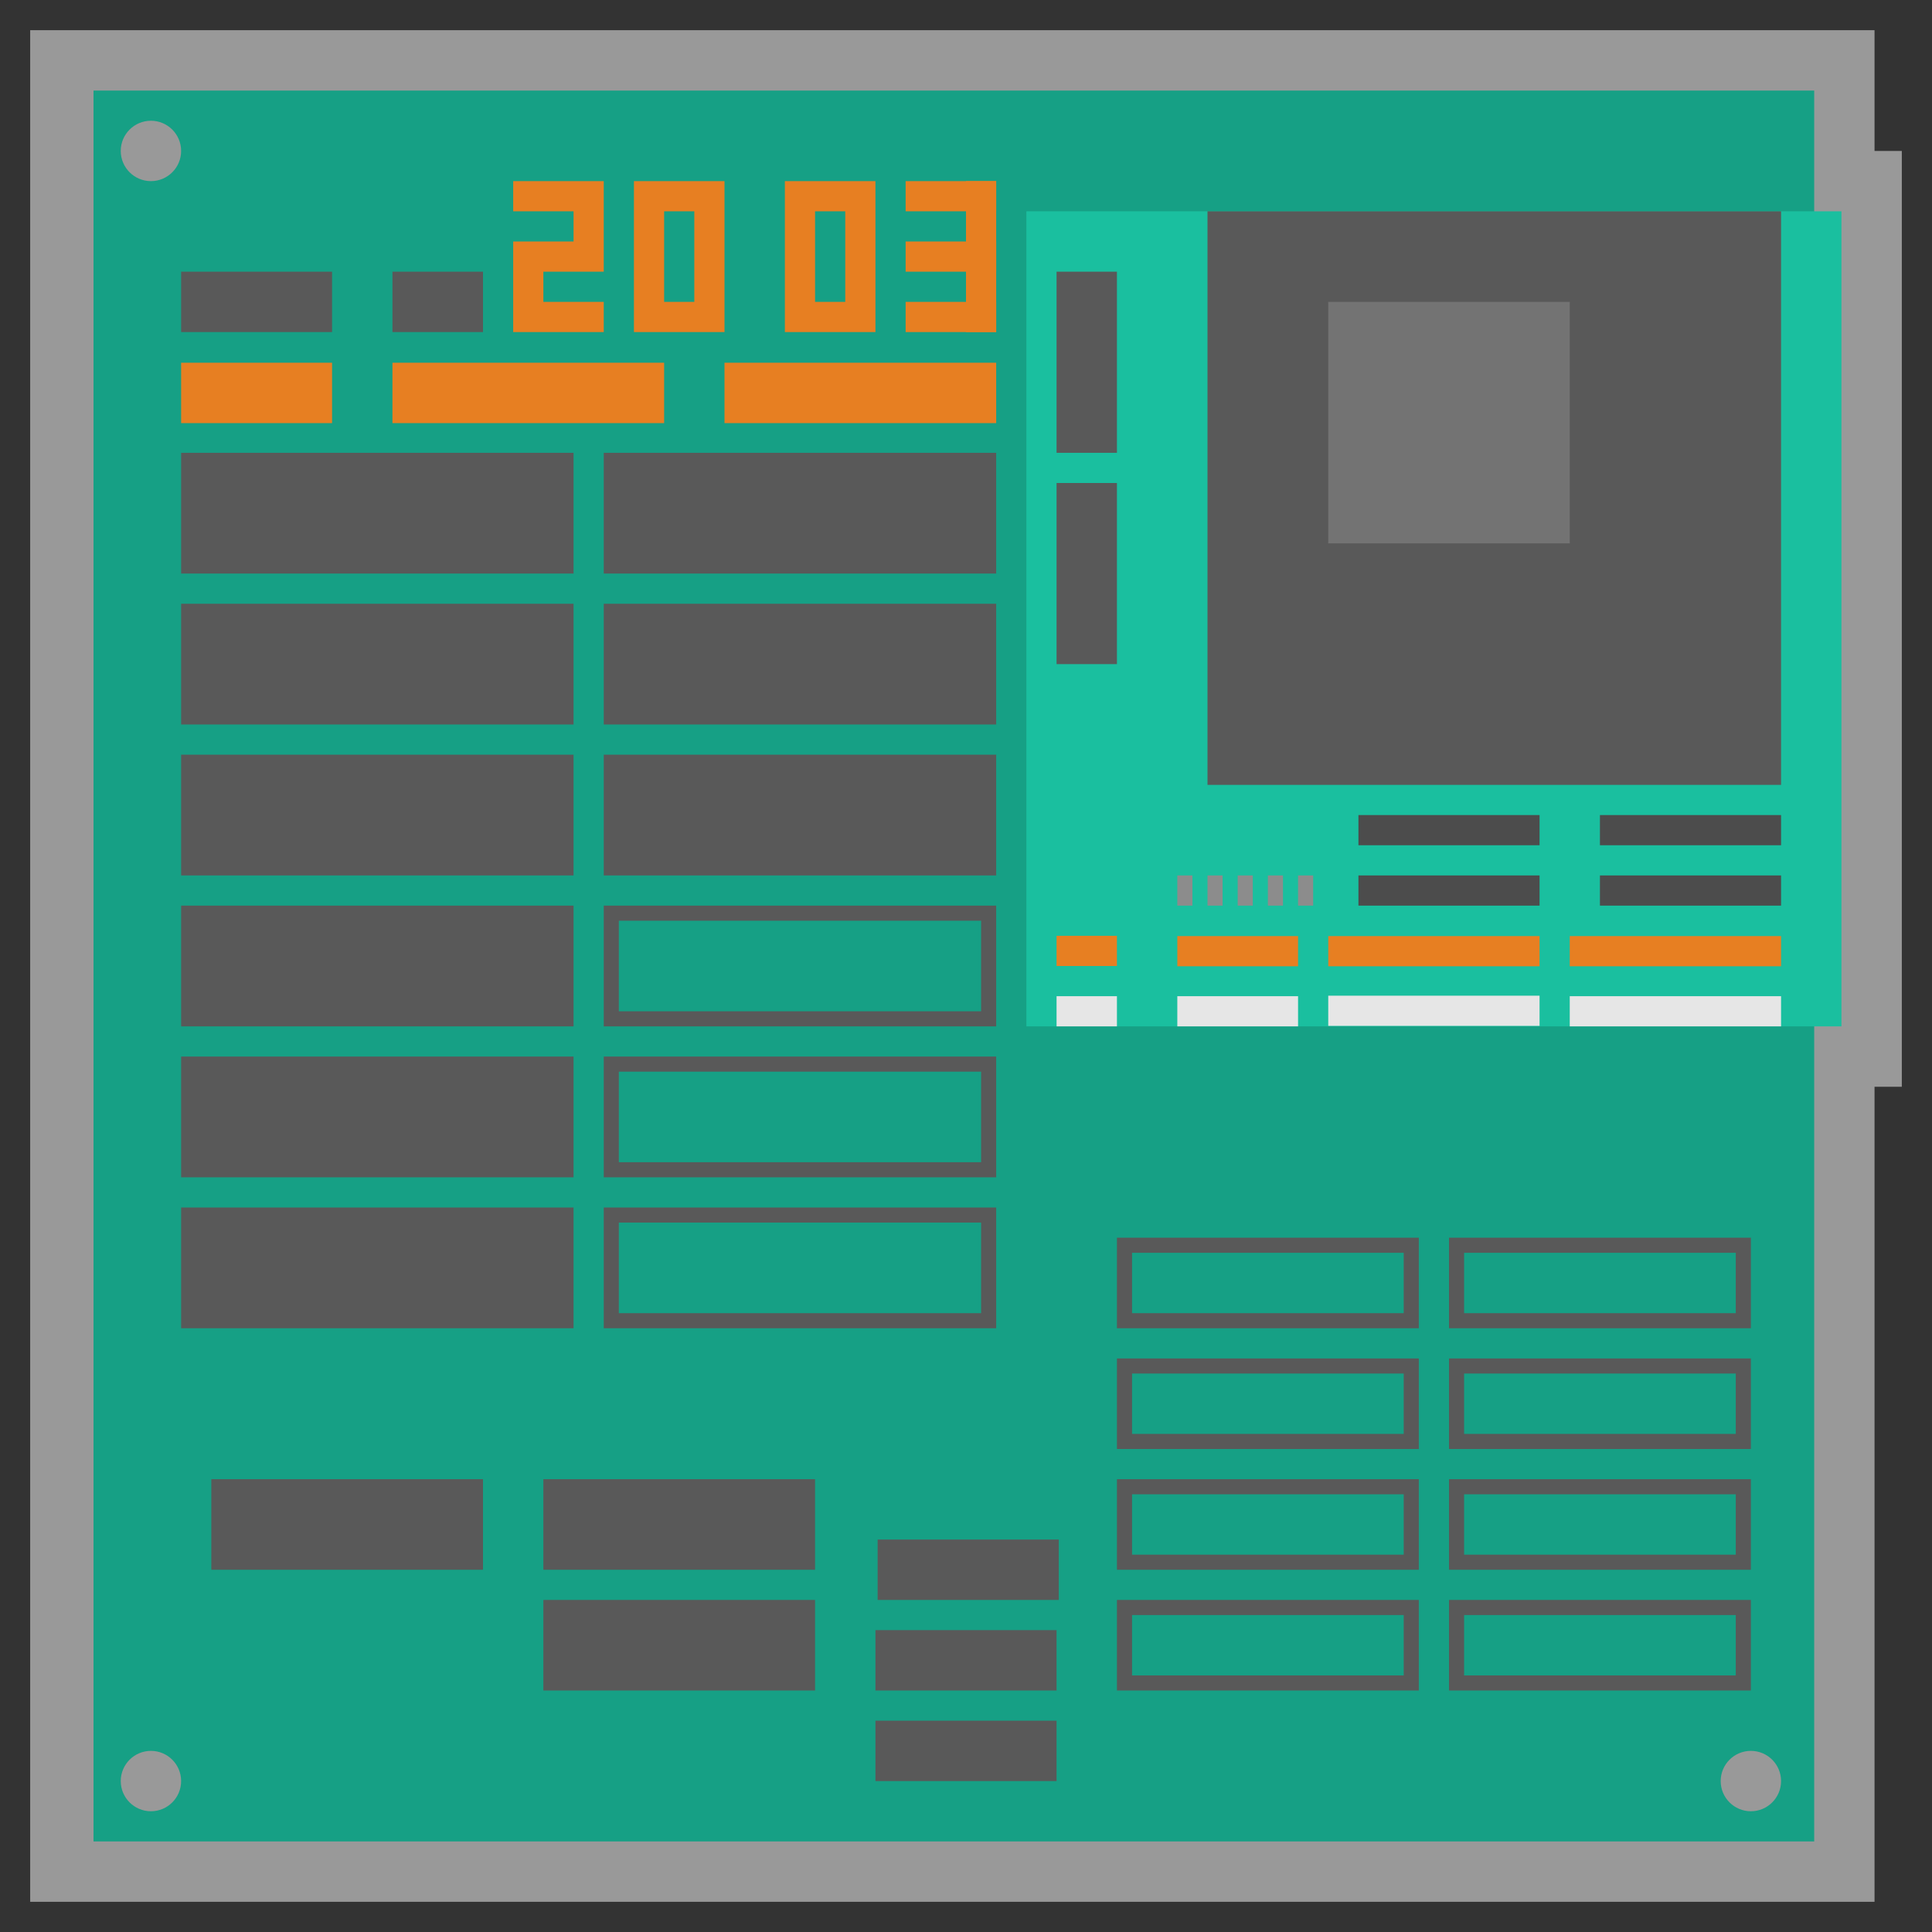 <?xml version="1.0" encoding="UTF-8" standalone="no"?>
<svg
   xmlns:dc="http://purl.org/dc/elements/1.1/"
   xmlns:cc="http://creativecommons.org/ns#"
   xmlns:rdf="http://www.w3.org/1999/02/22-rdf-syntax-ns#"
   xmlns:svg="http://www.w3.org/2000/svg"
   xmlns="http://www.w3.org/2000/svg"
   viewBox="0 0 320 320"
   height="320"
   width="320"
   xml:space="preserve"
   version="1.1"
   id="svg2"><rect x="0" y="0" width="320" height="320" fill="#333333" stroke="none"/><defs
     id="defs6"><clipPath
       id="clipPath16"
       clipPathUnits="userSpaceOnUse"><path
         id="path18"
         d="M 0,256 256,256 256,0 0,0 0,256 Z" /></clipPath><clipPath
       id="clipPath24"
       clipPathUnits="userSpaceOnUse"><path
         id="path26"
         d="m 4,252 248,0 0,-248 -248,0 L 4,252 Z" /></clipPath></defs><g
     transform="matrix(1.25,0,0,-1.25,0,320)"
     id="g10"><g
       id="g12"><g
         clip-path="url(#clipPath16)"
         id="g14"><g
           id="g20"><g
             id="g22" /><g
             id="g28"><g
               style="opacity:0.5"
               id="g30"
               clip-path="url(#clipPath24)"><g
                 id="g32"
                 transform="translate(248.385,236)"><path
                   id="path34"
                   style="fill:#ffffff;fill-opacity:1;fill-rule:nonzero;stroke:none"
                   d="m 0,0 0,8 0,8 -8.013,0 -228.359,0 -8.013,0 0,-8 0,-232 0,-8 8.013,0 228.359,0 8.013,0 0,8 0,100 3.615,0 0,8 0,108 0,8 L 0,0 Z" /></g></g></g></g><g
           transform="translate(232,16)"
           id="g36"><path
             id="path38"
             style="fill:#16a085;fill-opacity:1;fill-rule:nonzero;stroke:none"
             d="M 0,0 C -2.209,0 -4,1.791 -4,4 -4,6.209 -2.209,8 0,8 2.209,8 4,6.209 4,4 4,1.791 2.209,0 0,0 m -212,216 c -2.209,0 -4,1.791 -4,4 0,2.209 1.791,4 4,4 2.209,0 4,-1.791 4,-4 0,-2.209 -1.791,-4 -4,-4 m 0,-216 c -2.209,0 -4,1.791 -4,4 0,2.209 1.791,4 4,4 2.209,0 4,-1.791 4,-4 0,-2.209 -1.791,-4 -4,-4 m -7.609,-4 228,0 0,232 -228,0 0,-232 z" /></g><path
           id="path40"
           style="fill:#1abf9f;fill-opacity:1;fill-rule:nonzero;stroke:none"
           d="m 244,120 -108,0 0,108 108,0 0,-108 z" /><path
           id="path42"
           style="fill:#595959;fill-opacity:1;fill-rule:nonzero;stroke:none"
           d="m 236,152 -76,0 0,76 76,0 0,-76 z" /><path
           id="path44"
           style="fill:#737373;fill-opacity:1;fill-rule:nonzero;stroke:none"
           d="m 208,184 -32,0 0,32 32,0 0,-32 z" /><path
           id="path46"
           style="fill:#595959;fill-opacity:1;fill-rule:nonzero;stroke:none"
           d="m 148,196 -8,0 0,24 8,0 0,-24 z" /><path
           id="path48"
           style="fill:#595959;fill-opacity:1;fill-rule:nonzero;stroke:none"
           d="m 148,168 -8,0 0,24 8,0 0,-24 z" /><path
           id="path50"
           style="fill:#e6e6e6;fill-opacity:1;fill-rule:nonzero;stroke:none"
           d="m 204,120.066 -28,0 0,4 28,0 0,-4 z" /><path
           id="path52"
           style="fill:#e6e6e6;fill-opacity:1;fill-rule:nonzero;stroke:none"
           d="m 172,120 -16,0 0,4 16,0 0,-4 z" /><path
           id="path54"
           style="fill:#e6e6e6;fill-opacity:1;fill-rule:nonzero;stroke:none"
           d="m 148,120 -8,0 0,4 8,0 0,-4 z" /><path
           id="path56"
           style="fill:#e6e6e6;fill-opacity:1;fill-rule:nonzero;stroke:none"
           d="m 236,120 -28,0 0,4 28,0 0,-4 z" /><path
           id="path58"
           style="fill:#e77f22;fill-opacity:1;fill-rule:nonzero;stroke:none"
           d="m 204,127.965 -28,0 0,4 28,0 0,-4 z" /><path
           id="path60"
           style="fill:#e77f22;fill-opacity:1;fill-rule:nonzero;stroke:none"
           d="m 172,127.965 -16,0 0,4 16,0 0,-4 z" /><path
           id="path62"
           style="fill:#e77f22;fill-opacity:1;fill-rule:nonzero;stroke:none"
           d="m 148,128 -8,0 0,4 8,0 0,-4 z" /><path
           id="path64"
           style="fill:#e77f22;fill-opacity:1;fill-rule:nonzero;stroke:none"
           d="m 236,127.965 -28,0 0,4 28,0 0,-4 z" /><path
           id="path66"
           style="fill:#e77f22;fill-opacity:1;fill-rule:nonzero;stroke:none"
           d="m 44,199.935 -20,0 0,8 20,0 0,-8 z" /><path
           id="path68"
           style="fill:#e77f22;fill-opacity:1;fill-rule:nonzero;stroke:none"
           d="m 88,199.935 -36,0 0,8 36,0 0,-8 z" /><path
           id="path70"
           style="fill:#e77f22;fill-opacity:1;fill-rule:nonzero;stroke:none"
           d="m 132,199.935 -36,0 0,8 36,0 0,-8 z" /><path
           id="path72"
           style="fill:#4c4c4c;fill-opacity:1;fill-rule:nonzero;stroke:none"
           d="m 204,144 -24,0 0,4 24,0 0,-4 z" /><path
           id="path74"
           style="fill:#4c4c4c;fill-opacity:1;fill-rule:nonzero;stroke:none"
           d="m 204,136 -24,0 0,4 24,0 0,-4 z" /><path
           id="path76"
           style="fill:#4c4c4c;fill-opacity:1;fill-rule:nonzero;stroke:none"
           d="m 236,144 -24,0 0,4 24,0 0,-4 z" /><path
           id="path78"
           style="fill:#4c4c4c;fill-opacity:1;fill-rule:nonzero;stroke:none"
           d="m 236,136 -24,0 0,4 24,0 0,-4 z" /><path
           id="path80"
           style="fill:#8c8c8c;fill-opacity:1;fill-rule:nonzero;stroke:none"
           d="m 158,136 -2,0 0,4 2,0 0,-4 z" /><path
           id="path82"
           style="fill:#8c8c8c;fill-opacity:1;fill-rule:nonzero;stroke:none"
           d="m 162,136 -2,0 0,4 2,0 0,-4 z" /><path
           id="path84"
           style="fill:#8c8c8c;fill-opacity:1;fill-rule:nonzero;stroke:none"
           d="m 166,136 -2,0 0,4 2,0 0,-4 z" /><path
           id="path86"
           style="fill:#8c8c8c;fill-opacity:1;fill-rule:nonzero;stroke:none"
           d="m 170,136 -2,0 0,4 2,0 0,-4 z" /><path
           id="path88"
           style="fill:#8c8c8c;fill-opacity:1;fill-rule:nonzero;stroke:none"
           d="m 174,136 -2,0 0,4 2,0 0,-4 z" /><path
           id="path90"
           style="fill:#595959;fill-opacity:1;fill-rule:nonzero;stroke:none"
           d="m 76,180 -52,0 0,16 52,0 0,-16 z" /><path
           id="path92"
           style="fill:#595959;fill-opacity:1;fill-rule:nonzero;stroke:none"
           d="m 132,180 -52,0 0,16 52,0 0,-16 z" /><path
           id="path94"
           style="fill:#595959;fill-opacity:1;fill-rule:nonzero;stroke:none"
           d="m 76,160 -52,0 0,16 52,0 0,-16 z" /><path
           id="path96"
           style="fill:#595959;fill-opacity:1;fill-rule:nonzero;stroke:none"
           d="m 132,160 -52,0 0,16 52,0 0,-16 z" /><path
           id="path98"
           style="fill:#595959;fill-opacity:1;fill-rule:nonzero;stroke:none"
           d="m 76,140 -52,0 0,16 52,0 0,-16 z" /><path
           id="path100"
           style="fill:#595959;fill-opacity:1;fill-rule:nonzero;stroke:none"
           d="m 132,140 -52,0 0,16 52,0 0,-16 z" /><path
           id="path102"
           style="fill:#595959;fill-opacity:1;fill-rule:nonzero;stroke:none"
           d="m 76,120 -52,0 0,16 52,0 0,-16 z" /><path
           id="path104"
           style="fill:#595959;fill-opacity:1;fill-rule:nonzero;stroke:none"
           d="m 132,136 -52,0 0,-16 52,0 0,16 z m -2,-14 -48,0 0,12 48,0 0,-12 z" /><path
           id="path106"
           style="fill:#595959;fill-opacity:1;fill-rule:nonzero;stroke:none"
           d="m 76,100 -52,0 0,16 52,0 0,-16 z" /><path
           id="path108"
           style="fill:#595959;fill-opacity:1;fill-rule:nonzero;stroke:none"
           d="m 132,116 -52,0 0,-16 52,0 0,16 z m -2,-14 -48,0 0,12 48,0 0,-12 z" /><path
           id="path110"
           style="fill:#595959;fill-opacity:1;fill-rule:nonzero;stroke:none"
           d="m 76,80 -52,0 0,16 52,0 0,-16 z" /><path
           id="path112"
           style="fill:#595959;fill-opacity:1;fill-rule:nonzero;stroke:none"
           d="m 132,96 -52,0 0,-16 52,0 0,16 z m -2,-14 -48,0 0,12 48,0 0,-12 z" /><path
           id="path114"
           style="fill:#595959;fill-opacity:1;fill-rule:nonzero;stroke:none"
           d="m 64,48 -36,0 0,12 36,0 0,-12 z" /><path
           id="path116"
           style="fill:#595959;fill-opacity:1;fill-rule:nonzero;stroke:none"
           d="m 108,48 -36,0 0,12 36,0 0,-12 z" /><path
           id="path118"
           style="fill:#595959;fill-opacity:1;fill-rule:nonzero;stroke:none"
           d="m 108,32 -36,0 0,12 36,0 0,-12 z" /><path
           id="path120"
           style="fill:#595959;fill-opacity:1;fill-rule:nonzero;stroke:none"
           d="m 188,92 -40,0 0,-12 40,0 0,12 z m -2,-10 -36,0 0,8 36,0 0,-8 z" /><path
           id="path122"
           style="fill:#595959;fill-opacity:1;fill-rule:nonzero;stroke:none"
           d="m 188,76 -40,0 0,-12 40,0 0,12 z m -2,-10 -36,0 0,8 36,0 0,-8 z" /><path
           id="path124"
           style="fill:#595959;fill-opacity:1;fill-rule:nonzero;stroke:none"
           d="m 188,60 -40,0 0,-12 40,0 0,12 z m -2,-10 -36,0 0,8 36,0 0,-8 z" /><path
           id="path126"
           style="fill:#595959;fill-opacity:1;fill-rule:nonzero;stroke:none"
           d="m 188,44 -40,0 0,-12 40,0 0,12 z m -2,-10 -36,0 0,8 36,0 0,-8 z" /><path
           id="path128"
           style="fill:#595959;fill-opacity:1;fill-rule:nonzero;stroke:none"
           d="m 232,92 -40,0 0,-12 40,0 0,12 z m -2,-10 -36,0 0,8 36,0 0,-8 z" /><path
           id="path130"
           style="fill:#595959;fill-opacity:1;fill-rule:nonzero;stroke:none"
           d="m 232,76 -40,0 0,-12 40,0 0,12 z m -2,-10 -36,0 0,8 36,0 0,-8 z" /><path
           id="path132"
           style="fill:#595959;fill-opacity:1;fill-rule:nonzero;stroke:none"
           d="m 232,60 -40,0 0,-12 40,0 0,12 z m -2,-10 -36,0 0,8 36,0 0,-8 z" /><path
           id="path134"
           style="fill:#595959;fill-opacity:1;fill-rule:nonzero;stroke:none"
           d="m 232,44 -40,0 0,-12 40,0 0,12 z m -2,-10 -36,0 0,8 36,0 0,-8 z" /><path
           id="path136"
           style="fill:#595959;fill-opacity:1;fill-rule:nonzero;stroke:none"
           d="m 140.292,44 -24,0 0,8 24,0 0,-8 z" /><path
           id="path138"
           style="fill:#595959;fill-opacity:1;fill-rule:nonzero;stroke:none"
           d="m 140,32 -24,0 0,8 24,0 0,-8 z" /><path
           id="path140"
           style="fill:#595959;fill-opacity:1;fill-rule:nonzero;stroke:none"
           d="m 140,20 -24,0 0,8 24,0 0,-8 z" /><path
           id="path142"
           style="fill:#595959;fill-opacity:1;fill-rule:nonzero;stroke:none"
           d="m 44,212 -20,0 0,8 20,0 0,-8 z" /><path
           id="path144"
           style="fill:#595959;fill-opacity:1;fill-rule:nonzero;stroke:none"
           d="m 64,212 -12,0 0,8 12,0 0,-8 z" /><g
           transform="translate(68,228)"
           id="g146"><path
             id="path148"
             style="fill:#e77f22;fill-opacity:1;fill-rule:nonzero;stroke:none"
             d="m 0,0 8,0 0,-4 -8,0 0,-4 0,-8 4,0 8,0 0,4 -8,0 0,4 4,0 4,0 0,8 0,4 L 0,4 0,0 Z" /></g><path
           id="path150"
           style="fill:#e77f22;fill-opacity:1;fill-rule:nonzero;stroke:none"
           d="m 92,216 -4,0 0,12 4,0 0,-12 z m -4,16 -4,0 0,-20 4,0 4,0 4,0 0,20 -4,0 -4,0 z" /><path
           id="path152"
           style="fill:#e77f22;fill-opacity:1;fill-rule:nonzero;stroke:none"
           d="m 112,216 -4,0 0,12 4,0 0,-12 z m -8,16 0,-4 0,-16 4,0 8,0 0,4 0,12 0,4 -12,0 z" /><path
           id="path154"
           style="fill:#e77f22;fill-opacity:1;fill-rule:nonzero;stroke:none"
           d="m 132,228 -12,0 0,4 12,0 0,-4 z" /><path
           id="path156"
           style="fill:#e77f22;fill-opacity:1;fill-rule:nonzero;stroke:none"
           d="m 132,220 -12,0 0,4 12,0 0,-4 z" /><path
           id="path158"
           style="fill:#e77f22;fill-opacity:1;fill-rule:nonzero;stroke:none"
           d="m 132,212 -12,0 0,4 12,0 0,-4 z" /><path
           id="path160"
           style="fill:#e77f22;fill-opacity:1;fill-rule:nonzero;stroke:none"
           d="m 132,212 -4,0 0,20 4,0 0,-20 z" /></g></g></g></svg>